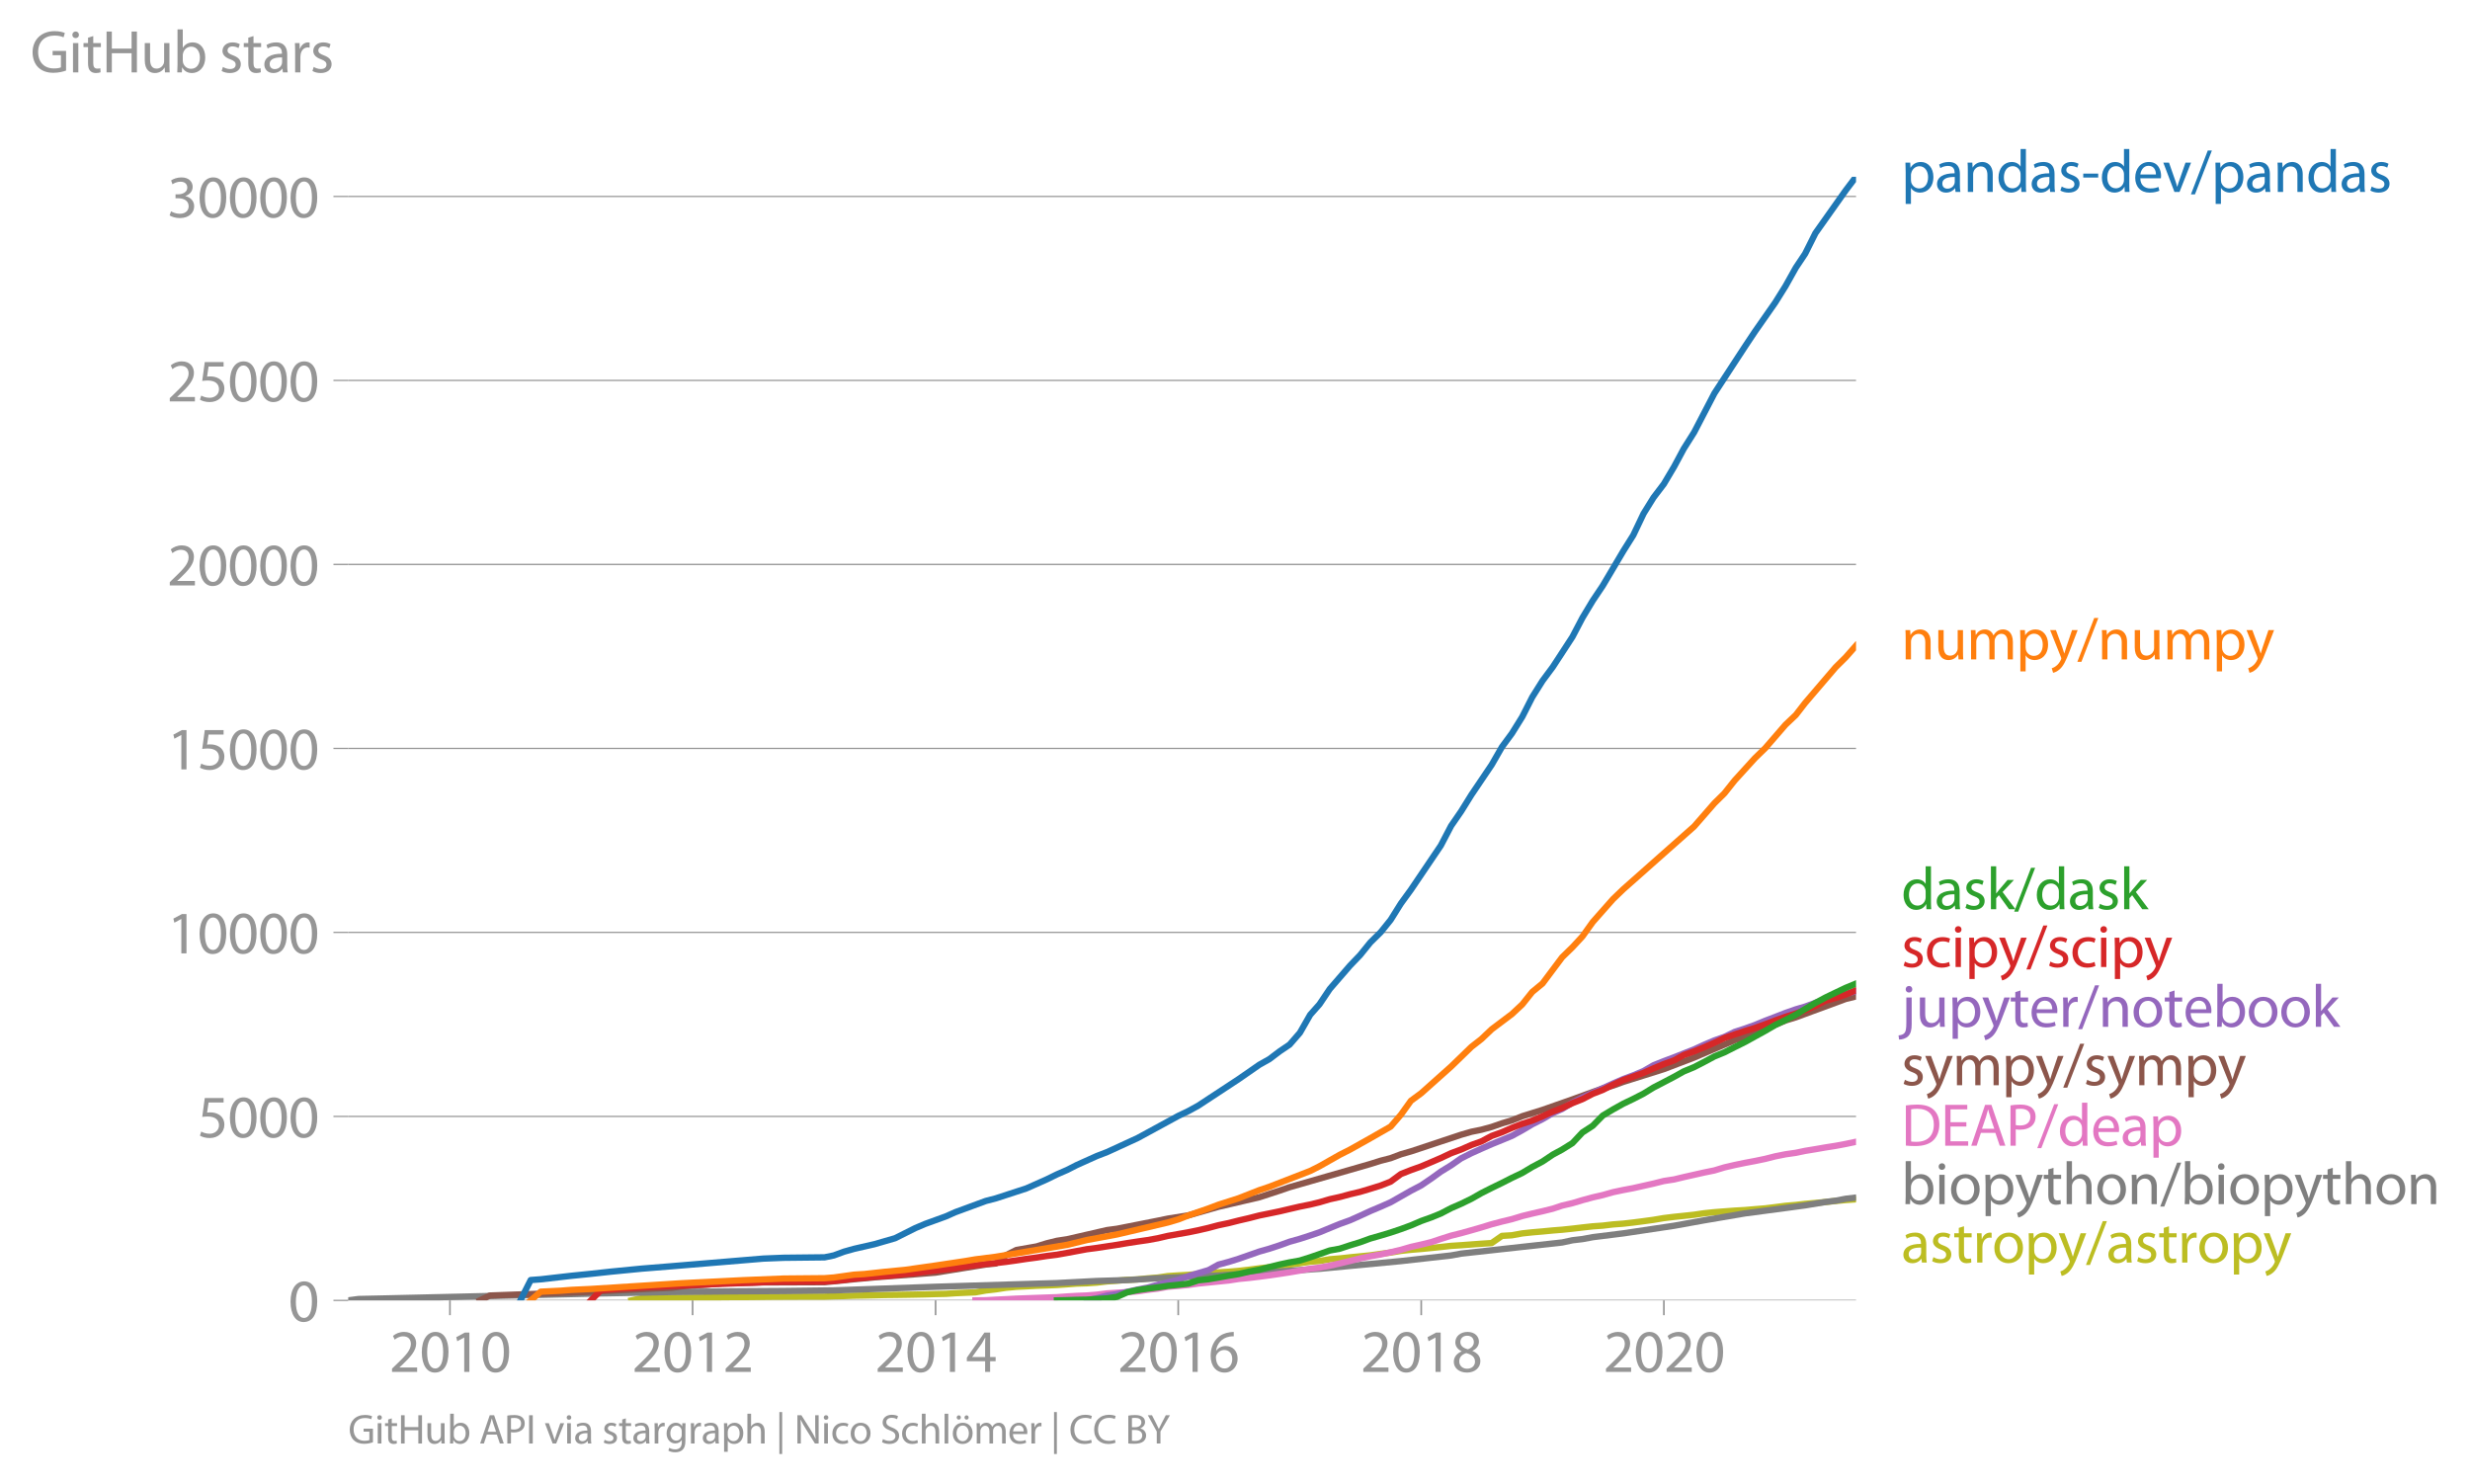 <svg xmlns:xlink="http://www.w3.org/1999/xlink" width="780.017" height="468.689" viewBox="0 0 585.013 351.517" xmlns="http://www.w3.org/2000/svg"><defs><style>*{stroke-linejoin:round;stroke-linecap:butt}</style></defs><g id="figure_1"><path d="M0 351.517h585.013V0H0v351.517z" style="fill:none" id="patch_1"/><g id="axes_1"><path d="M82.476 307.99h357.12V41.876H82.476V307.99z" style="fill:none" id="patch_2"/><g id="matplotlib.axis_1"><g id="xtick_1"><g id="line2d_1"><defs><path id="m8591896dfb" d="M0 0v3.5" style="stroke:#969696;stroke-width:.4"/></defs><use xlink:href="#m8591896dfb" x="106.568" y="307.989" style="fill:#969696;stroke:#969696;stroke-width:.4"/></g><g style="fill:#969696" transform="matrix(.14 0 0 -.14 92.205 324.93)" id="text_1"><defs><path id="MyriadPro-Regular-32" d="M2944 0v467H1075v13l333 307c877 845 1434 1466 1434 2234 0 595-378 1209-1274 1209-480 0-890-179-1178-422l180-397c192 160 505 352 883 352 621 0 825-390 825-813-6-627-486-1164-1548-2176L288 346V0h2656z" transform="scale(.016)"/><path id="MyriadPro-Regular-30" d="M1677 4230c-845 0-1447-768-1447-2163C243 691 794-70 1606-70c922 0 1447 780 1447 2195 0 1325-499 2105-1376 2105zm-32-435c582 0 845-672 845-1696 0-1062-276-1734-852-1734-512 0-844 614-844 1696 0 1133 358 1734 851 1734z" transform="scale(.016)"/><path id="MyriadPro-Regular-31" d="M1510 0h544v4160h-480l-908-486 108-429 724 390h12V0z" transform="scale(.016)"/></defs><use xlink:href="#MyriadPro-Regular-32"/><use xlink:href="#MyriadPro-Regular-30" x="51.3"/><use xlink:href="#MyriadPro-Regular-31" x="102.6"/><use xlink:href="#MyriadPro-Regular-30" x="153.9"/></g></g><g id="xtick_2"><use xlink:href="#m8591896dfb" x="164.041" y="307.989" style="fill:#969696;stroke:#969696;stroke-width:.4" id="line2d_2"/><g style="fill:#969696" transform="matrix(.14 0 0 -.14 149.678 324.93)" id="text_2"><use xlink:href="#MyriadPro-Regular-32"/><use xlink:href="#MyriadPro-Regular-30" x="51.3"/><use xlink:href="#MyriadPro-Regular-31" x="102.6"/><use xlink:href="#MyriadPro-Regular-32" x="153.9"/></g></g><g id="xtick_3"><use xlink:href="#m8591896dfb" x="221.592" y="307.989" style="fill:#969696;stroke:#969696;stroke-width:.4" id="line2d_3"/><g style="fill:#969696" transform="matrix(.14 0 0 -.14 207.23 324.93)" id="text_3"><defs><path id="MyriadPro-Regular-34" d="M2560 0v1133h582v441h-582v2586h-608L96 1504v-371h1933V0h531zM666 1574v13l1017 1415c115 192 218 371 346 614h19c-13-218-19-435-19-653V1574H666z" transform="scale(.016)"/></defs><use xlink:href="#MyriadPro-Regular-32"/><use xlink:href="#MyriadPro-Regular-30" x="51.3"/><use xlink:href="#MyriadPro-Regular-31" x="102.6"/><use xlink:href="#MyriadPro-Regular-34" x="153.9"/></g></g><g id="xtick_4"><use xlink:href="#m8591896dfb" x="279.065" y="307.989" style="fill:#969696;stroke:#969696;stroke-width:.4" id="line2d_4"/><g style="fill:#969696" transform="matrix(.14 0 0 -.14 264.702 324.93)" id="text_4"><defs><path id="MyriadPro-Regular-36" d="M2662 4224c-102 0-243-6-409-32-525-64-986-275-1331-614-410-410-704-1056-704-1876C218 621 800-70 1690-70c864 0 1382 704 1382 1465 0 813-518 1344-1254 1344-461 0-807-217-1005-480h-19c96 685 563 1331 1446 1479 160 25 307 32 422 25v461zM1690 365c-589 0-903 505-916 1190 0 103 26 186 64 250 154 301 468 512 807 512 518 0 857-359 857-954s-326-998-806-998h-6z" transform="scale(.016)"/></defs><use xlink:href="#MyriadPro-Regular-32"/><use xlink:href="#MyriadPro-Regular-30" x="51.3"/><use xlink:href="#MyriadPro-Regular-31" x="102.6"/><use xlink:href="#MyriadPro-Regular-36" x="153.9"/></g></g><g id="xtick_5"><use xlink:href="#m8591896dfb" x="336.617" y="307.989" style="fill:#969696;stroke:#969696;stroke-width:.4" id="line2d_5"/><g style="fill:#969696" transform="matrix(.14 0 0 -.14 322.254 324.93)" id="text_5"><defs><path id="MyriadPro-Regular-38" d="M1062 2170c-512-218-825-589-825-1114C237 448 762-70 1632-70c794 0 1414 486 1414 1209 0 506-320 871-838 1075v20c512 243 685 620 685 972 0 519-403 1024-1210 1024-729 0-1286-448-1286-1107 0-358 198-717 659-934l6-19zm583-1831c-531 0-851 371-832 794 0 397 262 717 749 857 563-160 915-403 915-908 0-423-327-743-832-743zm6 3488c506 0 704-345 704-678 0-378-275-634-633-755-480 128-794 352-794 768 0 358 256 665 723 665z" transform="scale(.016)"/></defs><use xlink:href="#MyriadPro-Regular-32"/><use xlink:href="#MyriadPro-Regular-30" x="51.3"/><use xlink:href="#MyriadPro-Regular-31" x="102.6"/><use xlink:href="#MyriadPro-Regular-38" x="153.9"/></g></g><g id="xtick_6"><use xlink:href="#m8591896dfb" x="394.09" y="307.989" style="fill:#969696;stroke:#969696;stroke-width:.4" id="line2d_6"/><g style="fill:#969696" transform="matrix(.14 0 0 -.14 379.727 324.93)" id="text_6"><use xlink:href="#MyriadPro-Regular-32"/><use xlink:href="#MyriadPro-Regular-30" x="51.3"/><use xlink:href="#MyriadPro-Regular-32" x="102.6"/><use xlink:href="#MyriadPro-Regular-30" x="153.9"/></g></g></g><g id="matplotlib.axis_2"><g id="ytick_1"><path d="M82.476 307.99h357.12" clip-path="url(#p8842afab61)" style="fill:none;stroke:#969696;stroke-width:.3;stroke-linecap:square" id="line2d_7"/><g id="line2d_8"><defs><path id="m6ac87a9e24" d="M0 0h-3.5" style="stroke:#969696;stroke-width:.3"/></defs><use xlink:href="#m6ac87a9e24" x="82.476" y="307.989" style="fill:#969696;stroke:#969696;stroke-width:.3"/></g><use xlink:href="#MyriadPro-Regular-30" style="fill:#969696" transform="matrix(.14 0 0 -.14 68.295 312.96)" id="text_7"/></g><g id="ytick_2"><path d="M82.476 264.412h357.12" clip-path="url(#p8842afab61)" style="fill:none;stroke:#969696;stroke-width:.3;stroke-linecap:square" id="line2d_9"/><use xlink:href="#m6ac87a9e24" x="82.476" y="264.412" style="fill:#969696;stroke:#969696;stroke-width:.3" id="line2d_10"/><g style="fill:#969696" transform="matrix(.14 0 0 -.14 46.75 269.382)" id="text_8"><defs><path id="MyriadPro-Regular-35" d="M2771 4160H781L512 2163c154 19 339 45 576 45 832 0 1190-384 1197-922 0-556-455-902-986-902-377 0-717 128-889 230L269 186C467 58 851-70 1306-70c902 0 1548 608 1548 1420 0 525-268 884-595 1069-256 154-576 224-896 224-153 0-243-13-339-25l160 1068h1587v474z" transform="scale(.016)"/></defs><use xlink:href="#MyriadPro-Regular-35"/><use xlink:href="#MyriadPro-Regular-30" x="51.3"/><use xlink:href="#MyriadPro-Regular-30" x="102.6"/><use xlink:href="#MyriadPro-Regular-30" x="153.9"/></g></g><g id="ytick_3"><path d="M82.476 220.834h357.12" clip-path="url(#p8842afab61)" style="fill:none;stroke:#969696;stroke-width:.3;stroke-linecap:square" id="line2d_11"/><use xlink:href="#m6ac87a9e24" x="82.476" y="220.834" style="fill:#969696;stroke:#969696;stroke-width:.3" id="line2d_12"/><g style="fill:#969696" transform="matrix(.14 0 0 -.14 39.568 225.804)" id="text_9"><use xlink:href="#MyriadPro-Regular-31"/><use xlink:href="#MyriadPro-Regular-30" x="51.3"/><use xlink:href="#MyriadPro-Regular-30" x="102.6"/><use xlink:href="#MyriadPro-Regular-30" x="153.9"/><use xlink:href="#MyriadPro-Regular-30" x="205.2"/></g></g><g id="ytick_4"><path d="M82.476 177.256h357.12" clip-path="url(#p8842afab61)" style="fill:none;stroke:#969696;stroke-width:.3;stroke-linecap:square" id="line2d_13"/><use xlink:href="#m6ac87a9e24" x="82.476" y="177.256" style="fill:#969696;stroke:#969696;stroke-width:.3" id="line2d_14"/><g style="fill:#969696" transform="matrix(.14 0 0 -.14 39.568 182.226)" id="text_10"><use xlink:href="#MyriadPro-Regular-31"/><use xlink:href="#MyriadPro-Regular-35" x="51.3"/><use xlink:href="#MyriadPro-Regular-30" x="102.6"/><use xlink:href="#MyriadPro-Regular-30" x="153.9"/><use xlink:href="#MyriadPro-Regular-30" x="205.2"/></g></g><g id="ytick_5"><path d="M82.476 133.678h357.12" clip-path="url(#p8842afab61)" style="fill:none;stroke:#969696;stroke-width:.3;stroke-linecap:square" id="line2d_15"/><use xlink:href="#m6ac87a9e24" x="82.476" y="133.678" style="fill:#969696;stroke:#969696;stroke-width:.3" id="line2d_16"/><g style="fill:#969696" transform="matrix(.14 0 0 -.14 39.568 138.648)" id="text_11"><use xlink:href="#MyriadPro-Regular-32"/><use xlink:href="#MyriadPro-Regular-30" x="51.3"/><use xlink:href="#MyriadPro-Regular-30" x="102.6"/><use xlink:href="#MyriadPro-Regular-30" x="153.9"/><use xlink:href="#MyriadPro-Regular-30" x="205.2"/></g></g><g id="ytick_6"><path d="M82.476 90.1h357.12" clip-path="url(#p8842afab61)" style="fill:none;stroke:#969696;stroke-width:.3;stroke-linecap:square" id="line2d_17"/><use xlink:href="#m6ac87a9e24" x="82.476" y="90.101" style="fill:#969696;stroke:#969696;stroke-width:.3" id="line2d_18"/><g style="fill:#969696" transform="matrix(.14 0 0 -.14 39.568 95.07)" id="text_12"><use xlink:href="#MyriadPro-Regular-32"/><use xlink:href="#MyriadPro-Regular-35" x="51.3"/><use xlink:href="#MyriadPro-Regular-30" x="102.6"/><use xlink:href="#MyriadPro-Regular-30" x="153.9"/><use xlink:href="#MyriadPro-Regular-30" x="205.2"/></g></g><g id="ytick_7"><path d="M82.476 46.523h357.12" clip-path="url(#p8842afab61)" style="fill:none;stroke:#969696;stroke-width:.3;stroke-linecap:square" id="line2d_19"/><use xlink:href="#m6ac87a9e24" x="82.476" y="46.523" style="fill:#969696;stroke:#969696;stroke-width:.3" id="line2d_20"/><g style="fill:#969696" transform="matrix(.14 0 0 -.14 39.568 51.493)" id="text_13"><defs><path id="MyriadPro-Regular-33" d="M269 211C474 77 883-70 1350-70c999 0 1517 582 1517 1248 0 582-416 966-928 1068v13c512 186 768 551 768 979 0 506-371 992-1190 992-448 0-871-160-1088-320l147-409c179 128 499 275 832 275 518 0 730-294 730-627 0-493-519-704-928-704H896v-423h314c544 0 1068-249 1075-832 6-345-218-806-941-806-390 0-762 160-922 262L269 211z" transform="scale(.016)"/></defs><use xlink:href="#MyriadPro-Regular-33"/><use xlink:href="#MyriadPro-Regular-30" x="51.3"/><use xlink:href="#MyriadPro-Regular-30" x="102.6"/><use xlink:href="#MyriadPro-Regular-30" x="153.9"/><use xlink:href="#MyriadPro-Regular-30" x="205.2"/></g></g><g style="fill:#969696" transform="matrix(.14 0 0 -.14 7.2 17.14)" id="text_14"><defs><path id="MyriadPro-Regular-47" d="M3770 2266H2349v-448h877V531c-128-64-378-115-743-115-1005 0-1664 646-1664 1741 0 1081 685 1734 1735 1734 435 0 723-83 953-185l135 454c-186 90-576 198-1076 198-1446 0-2329-940-2336-2227 0-672 231-1248 602-1606 422-403 960-570 1613-570 582 0 1075 147 1325 237v2074z" transform="scale(.016)"/><path id="MyriadPro-Regular-69" d="M1030 0v3098H467V0h563zM749 4320c-205 0-352-154-352-352 0-192 141-346 339-346 224 0 365 154 358 346 0 198-134 352-345 352z" transform="scale(.016)"/><path id="MyriadPro-Regular-74" d="M595 3667v-569H115v-429h480V979c0-365 58-640 218-806C947 19 1158-70 1421-70c217 0 390 38 499 83l-26 422c-83-25-172-38-326-38-314 0-422 217-422 601v1671h806v429h-806v742l-551-173z" transform="scale(.016)"/><path id="MyriadPro-Regular-48" d="M486 4314V0h557v2022h2087V0h563v4314h-563V2509H1043v1805H486z" transform="scale(.016)"/><path id="MyriadPro-Regular-75" d="M3059 3098h-563V1197c0-103-19-205-51-288-103-250-365-512-743-512-512 0-691 397-691 985v1716H448V1286C448 198 1030-70 1517-70c550 0 877 326 1024 576h13l32-506h499c-19 243-26 525-26 845v2253z" transform="scale(.016)"/><path id="MyriadPro-Regular-62" d="M467 800c0-275-13-589-25-800h486l26 512h19c230-410 589-582 1037-582 691 0 1388 550 1388 1657 7 941-537 1581-1305 1581-499 0-858-224-1056-570h-13v1946H467V800zm557 998c0 90 19 167 32 231 115 429 474 691 858 691 601 0 921-531 921-1152 0-710-352-1190-941-1190-409 0-736 268-844 659-13 64-26 134-26 205v556z" transform="scale(.016)"/><path id="MyriadPro-Regular-73" d="M250 147C467 19 781-70 1120-70c736 0 1158 390 1158 934 0 461-275 730-812 934-404 154-589 269-589 525 0 231 185 423 518 423 288 0 512-103 634-180l141 410c-173 102-448 192-762 192-666 0-1069-410-1069-909 0-371 263-678 819-877 416-153 576-300 576-569 0-256-192-461-601-461-282 0-576 115-743 224L250 147z" transform="scale(.016)"/><path id="MyriadPro-Regular-61" d="M2643 1901c0 621-230 1267-1177 1267-391 0-762-109-1018-275l128-371c218 140 518 230 806 230 634 0 704-461 704-717v-64C890 1978 224 1568 224 819c0-448 320-889 947-889 442 0 775 217 947 460h20l44-390h512c-38 211-51 474-51 742v1159zm-544-858c0-57-13-121-32-179-89-262-345-518-749-518-288 0-531 172-531 537 0 602 698 711 1312 698v-538z" transform="scale(.016)"/><path id="MyriadPro-Regular-72" d="M467 0h557v1651c0 96 13 186 26 263 76 422 358 723 755 723 77 0 134-7 192-19v531c-51 13-96 19-160 19-378 0-717-262-858-678h-25l-20 608H442c19-288 25-602 25-967V0z" transform="scale(.016)"/></defs><use xlink:href="#MyriadPro-Regular-47"/><use xlink:href="#MyriadPro-Regular-69" x="64.6"/><use xlink:href="#MyriadPro-Regular-74" x="88"/><use xlink:href="#MyriadPro-Regular-48" x="121.1"/><use xlink:href="#MyriadPro-Regular-75" x="186.3"/><use xlink:href="#MyriadPro-Regular-62" x="241.4"/><use xlink:href="#MyriadPro-Regular-20" x="298.3"/><use xlink:href="#MyriadPro-Regular-73" x="319.5"/><use xlink:href="#MyriadPro-Regular-74" x="359.1"/><use xlink:href="#MyriadPro-Regular-61" x="392.2"/><use xlink:href="#MyriadPro-Regular-72" x="440.4"/><use xlink:href="#MyriadPro-Regular-73" x="473.1"/></g></g><path d="m149.554 307.99 2.441-.506 2.44-.035 2.363-.017 2.44-.061 2.362-.018 2.44-.009 2.441-.034 2.284-.061 2.44-.027 2.362-.017h2.44l2.363-.017 2.44-.035 2.44-.026 2.363-.01 2.44-.008 2.362-.017h4.882l2.204-.079 2.44-.052 2.363-.087 2.44-.044 2.362-.052 2.44-.061 2.441-.026 2.362-.035 2.44-.044 2.363-.052 2.44-.07 2.441-.052 2.205-.148 2.44-.113 2.362-.096 2.44-.436 2.363-.27 2.44-.375 2.44-.227 2.363-.113 2.44-.13 2.362-.08 2.44-.104 2.442-.165 2.204-.166 2.44-.078 2.363-.157 2.44-.288 2.362-.157 2.44-.209 2.441-.104 2.362-.245 2.44-.191 2.363-.349 2.44-.157 2.441-.14 2.283-.208 2.44-.166 2.363-.21 2.44-.147 2.362-.2 2.441-.28 2.44-.322 2.363-.27 2.44-.297 2.362-.313 2.44-.34 2.441-.358 2.205-.165 2.44-.41 2.362-.192 2.44-.27 2.363-.226 2.44-.244 2.441-.35 2.362-.304 2.44-.401 2.363-.253 2.44-.2 2.44-.236 2.205-.226 2.44-.27 2.363-.149 2.44-.183 2.362-.174 2.441-.157 2.44-1.7 2.363-.147 2.44-.445 2.362-.253 2.44-.209 2.441-.235 2.205-.174 2.44-.253 2.362-.28 2.441-.27 2.362-.165 2.44-.288 2.441-.183 2.362-.27 2.44-.313 2.363-.323 2.44-.41 2.44-.296 2.284-.235 2.44-.262 2.363-.348 2.44-.253 2.362-.183 2.44-.183 2.441-.14 2.362-.2 2.44-.2 2.363-.288 2.44-.314 2.441-.21 2.205-.252 2.44-.218 2.362-.218 2.44-.252 2.363-.218 2.44-.175" clip-path="url(#p8842afab61)" style="fill:none;stroke:#bcbd22;stroke-width:1.5;stroke-linecap:square" id="line2d_21"/><path d="m82.476 307.99 2.44-.323 7.165-.157 50.309-1.177 4.802-.087 12.046-.244 14.329-.157 12.046-.078 11.888-.148 24.091-.854 28.737-.872 9.448-.497 7.243-.218 7.243-.444 14.329-.636 16.848-1.125 7.086-.47 19.289-1.822 11.888-1.333 2.362-.436 23.934-2.64 2.44-.524 2.362-.279 2.441-.453 7.243-.906 12.046-1.804 7.086-1.282 9.683-1.647 9.605-1.272 4.646-.628 4.802-.793 2.44-.305 2.363-.453 2.44-.288h0" clip-path="url(#p8842afab61)" style="fill:none;stroke:#7f7f7f;stroke-width:1.5;stroke-linecap:square" id="line2d_22"/><path d="m231.04 307.99 2.44-.035 2.363-.131 2.44-.114 2.44-.13 2.363-.087 2.44-.088 2.362-.087 2.44-.087 2.442-.174 2.204-.13 2.44-.097 2.363-.192 2.44-.305 2.362-.156 2.44-.149 2.441-.2 2.362-.349 2.44-.296 2.363-.436 2.44-.192 2.441-.235 2.283-.331 2.44-.244 2.363-.235 2.44-.244 2.362-.367 2.441-.235 2.44-.296 2.363-.305 2.44-.358 2.362-.366 2.44-.41 2.441-.435 2.205-.261 2.44-.462 2.362-.54 2.44-.585 2.363-.592 2.44-.506 2.441-.444 2.362-.515 2.44-.575 2.363-.688 2.44-.55 2.44-.6 2.205-.742 2.44-.775 2.363-.593 2.44-.68 2.362-.68 2.441-.75 2.44-.644 2.363-.567 2.44-.74 2.362-.576 2.44-.557 2.441-.602 2.205-.732 2.44-.575 2.362-.706 2.441-.662 2.362-.54 2.44-.69 2.441-.514 2.362-.444 2.44-.55 2.363-.53 2.44-.61 2.44-.376 2.284-.549 2.44-.549 2.363-.531 2.44-.497 2.362-.715 2.44-.566 2.441-.506 2.362-.444 2.44-.506 2.363-.601 2.44-.488 2.441-.349 2.205-.462 2.44-.4 2.362-.41 2.44-.384 2.363-.444 2.44-.515" clip-path="url(#p8842afab61)" style="fill:none;stroke:#e377c2;stroke-width:1.5;stroke-linecap:square" id="line2d_23"/><g style="fill:#1f77b4" transform="matrix(.14 0 0 -.14 450.31 45.462)" id="text_15"><defs><path id="MyriadPro-Regular-70" d="M467-1267h557V416h13c185-307 544-486 953-486 730 0 1408 550 1408 1664 0 940-563 1574-1312 1574-505 0-870-224-1100-602h-13l-26 532H442c12-295 25-615 25-1012v-3353zm557 3059c0 77 19 160 38 230 109 423 468 698 852 698 595 0 921-531 921-1152 0-710-345-1197-941-1197-403 0-742 269-844 659-13 71-26 148-26 231v531z" transform="scale(.016)"/><path id="MyriadPro-Regular-6e" d="M467 0h563v1862c0 96 13 192 39 263 96 313 384 576 755 576 531 0 717-416 717-915V0h563v1850c0 1062-666 1318-1094 1318-512 0-871-288-1024-582h-13l-32 512H442c19-256 25-519 25-839V0z" transform="scale(.016)"/><path id="MyriadPro-Regular-64" d="M2579 4544V2694h-13c-140 250-460 474-934 474-755 0-1395-634-1389-1664C243 563 819-70 1568-70c506 0 883 262 1056 608h13l25-538h506c-19 211-26 525-26 800v3744h-563zm0-3245c0-89-6-166-25-243-103-422-448-672-826-672-608 0-915 518-915 1146 0 684 345 1196 928 1196 422 0 729-294 813-652 19-71 25-167 25-237v-538z" transform="scale(.016)"/><path id="MyriadPro-Regular-2d" d="M192 1939v-416h1581v416H192z" transform="scale(.016)"/><path id="MyriadPro-Regular-65" d="M2957 1446c6 58 19 148 19 263 0 569-269 1459-1280 1459-902 0-1453-736-1453-1670C243 563 813-70 1766-70c493 0 832 108 1031 198l-96 403c-211-89-455-160-858-160-563 0-1049 314-1062 1075h2176zM787 1850c45 390 295 915 864 915 634 0 787-557 781-915H787z" transform="scale(.016)"/><path id="MyriadPro-Regular-76" d="M83 3098 1261 0h537l1216 3098h-588l-602-1741c-102-282-192-538-262-794h-20c-64 256-147 512-249 794L685 3098H83z" transform="scale(.016)"/><path id="MyriadPro-Regular-2f" d="m422-256 1792 4640h-435L-6-256h428z" transform="scale(.016)"/></defs><use xlink:href="#MyriadPro-Regular-70"/><use xlink:href="#MyriadPro-Regular-61" x="56.9"/><use xlink:href="#MyriadPro-Regular-6e" x="105.1"/><use xlink:href="#MyriadPro-Regular-64" x="160.6"/><use xlink:href="#MyriadPro-Regular-61" x="217"/><use xlink:href="#MyriadPro-Regular-73" x="265.2"/><use xlink:href="#MyriadPro-Regular-2d" x="304.8"/><use xlink:href="#MyriadPro-Regular-64" x="335.5"/><use xlink:href="#MyriadPro-Regular-65" x="391.9"/><use xlink:href="#MyriadPro-Regular-76" x="442"/><use xlink:href="#MyriadPro-Regular-2f" x="490.1"/><use xlink:href="#MyriadPro-Regular-70" x="524.4"/><use xlink:href="#MyriadPro-Regular-61" x="581.3"/><use xlink:href="#MyriadPro-Regular-6e" x="629.5"/><use xlink:href="#MyriadPro-Regular-64" x="685"/><use xlink:href="#MyriadPro-Regular-61" x="741.4"/><use xlink:href="#MyriadPro-Regular-73" x="789.6"/></g><g style="fill:#ff7f0e" transform="matrix(.14 0 0 -.14 450.31 156.176)" id="text_16"><defs><path id="MyriadPro-Regular-6d" d="M467 0h551v1869c0 96 12 192 44 275 90 282 346 563 698 563 429 0 646-358 646-851V0h551v1914c0 102 19 204 45 281 96 275 345 512 665 512 455 0 672-358 672-953V0h551v1824c0 1075-608 1344-1018 1344-294 0-499-77-685-218-128-96-249-230-345-403h-13c-135 365-455 621-877 621-512 0-800-275-973-570h-19l-26 500H442c19-256 25-519 25-839V0z" transform="scale(.016)"/><path id="MyriadPro-Regular-79" d="M58 3098 1203 243c26-70 39-115 39-147s-20-77-45-134c-128-288-320-506-474-628-166-140-352-230-493-275l141-473c141 25 416 121 691 364 384 333 660 877 1063 1940l845 2208h-596l-614-1818c-77-224-141-461-198-646h-13c-51 185-128 428-199 633L672 3098H58z" transform="scale(.016)"/></defs><use xlink:href="#MyriadPro-Regular-6e"/><use xlink:href="#MyriadPro-Regular-75" x="55.5"/><use xlink:href="#MyriadPro-Regular-6d" x="110.6"/><use xlink:href="#MyriadPro-Regular-70" x="194"/><use xlink:href="#MyriadPro-Regular-79" x="250.9"/><use xlink:href="#MyriadPro-Regular-2f" x="298"/><use xlink:href="#MyriadPro-Regular-6e" x="332.3"/><use xlink:href="#MyriadPro-Regular-75" x="387.8"/><use xlink:href="#MyriadPro-Regular-6d" x="442.9"/><use xlink:href="#MyriadPro-Regular-70" x="526.3"/><use xlink:href="#MyriadPro-Regular-79" x="583.2"/></g><g style="fill:#2ca02c" transform="matrix(.14 0 0 -.14 450.31 215.35)" id="text_17"><defs><path id="MyriadPro-Regular-6b" d="M1024 4544H467V0h557v1165l288 320L2381 0h685L1702 1824l1197 1274h-678l-909-1069c-90-109-198-243-275-352h-13v2867z" transform="scale(.016)"/></defs><use xlink:href="#MyriadPro-Regular-64"/><use xlink:href="#MyriadPro-Regular-61" x="56.4"/><use xlink:href="#MyriadPro-Regular-73" x="104.6"/><use xlink:href="#MyriadPro-Regular-6b" x="144.2"/><use xlink:href="#MyriadPro-Regular-2f" x="191.1"/><use xlink:href="#MyriadPro-Regular-64" x="225.4"/><use xlink:href="#MyriadPro-Regular-61" x="281.8"/><use xlink:href="#MyriadPro-Regular-73" x="330"/><use xlink:href="#MyriadPro-Regular-6b" x="369.6"/></g><g style="fill:#d62728" transform="matrix(.14 0 0 -.14 450.31 229.029)" id="text_18"><defs><path id="MyriadPro-Regular-63" d="M2579 538c-160-71-371-154-691-154-614 0-1075 442-1075 1158 0 647 384 1172 1094 1172 307 0 519-71 653-148l128 436c-154 76-448 160-781 160-1011 0-1664-692-1664-1645C243 570 851-70 1786-70c416 0 742 108 889 185l-96 423z" transform="scale(.016)"/></defs><use xlink:href="#MyriadPro-Regular-73"/><use xlink:href="#MyriadPro-Regular-63" x="39.6"/><use xlink:href="#MyriadPro-Regular-69" x="84.4"/><use xlink:href="#MyriadPro-Regular-70" x="107.8"/><use xlink:href="#MyriadPro-Regular-79" x="164.7"/><use xlink:href="#MyriadPro-Regular-2f" x="211.8"/><use xlink:href="#MyriadPro-Regular-73" x="246.1"/><use xlink:href="#MyriadPro-Regular-63" x="285.7"/><use xlink:href="#MyriadPro-Regular-69" x="330.5"/><use xlink:href="#MyriadPro-Regular-70" x="353.9"/><use xlink:href="#MyriadPro-Regular-79" x="410.8"/></g><g style="fill:#9467bd" transform="matrix(.14 0 0 -.14 450.31 243.19)" id="text_19"><defs><path id="MyriadPro-Regular-6a" d="M-230-1350c300 0 710 102 960 352 275 281 371 672 371 1273v2823H538V493c0-743-58-992-212-1165C192-819-32-890-288-909l58-441zM826 4320c-212 0-359-154-359-352 0-186 135-346 346-346 224 0 358 160 352 346 0 198-135 352-339 352z" transform="scale(.016)"/><path id="MyriadPro-Regular-6f" d="M1779 3168c-857 0-1536-608-1536-1645C243 544 890-70 1728-70c749 0 1542 499 1542 1644 0 948-601 1594-1491 1594zm-13-422c666 0 928-666 928-1191 0-697-403-1203-940-1203-551 0-941 512-941 1190 0 589 288 1204 953 1204z" transform="scale(.016)"/></defs><use xlink:href="#MyriadPro-Regular-6a"/><use xlink:href="#MyriadPro-Regular-75" x="24.3"/><use xlink:href="#MyriadPro-Regular-70" x="79.4"/><use xlink:href="#MyriadPro-Regular-79" x="136.3"/><use xlink:href="#MyriadPro-Regular-74" x="183.4"/><use xlink:href="#MyriadPro-Regular-65" x="216.5"/><use xlink:href="#MyriadPro-Regular-72" x="266.6"/><use xlink:href="#MyriadPro-Regular-2f" x="299.3"/><use xlink:href="#MyriadPro-Regular-6e" x="333.6"/><use xlink:href="#MyriadPro-Regular-6f" x="389.1"/><use xlink:href="#MyriadPro-Regular-74" x="444"/><use xlink:href="#MyriadPro-Regular-65" x="477.1"/><use xlink:href="#MyriadPro-Regular-62" x="527.2"/><use xlink:href="#MyriadPro-Regular-6f" x="584.1"/><use xlink:href="#MyriadPro-Regular-6f" x="639"/><use xlink:href="#MyriadPro-Regular-6b" x="693.9"/></g><g style="fill:#8c564b" transform="matrix(.14 0 0 -.14 450.31 257.029)" id="text_20"><use xlink:href="#MyriadPro-Regular-73"/><use xlink:href="#MyriadPro-Regular-79" x="39.6"/><use xlink:href="#MyriadPro-Regular-6d" x="86.7"/><use xlink:href="#MyriadPro-Regular-70" x="170.1"/><use xlink:href="#MyriadPro-Regular-79" x="227"/><use xlink:href="#MyriadPro-Regular-2f" x="274.1"/><use xlink:href="#MyriadPro-Regular-73" x="308.4"/><use xlink:href="#MyriadPro-Regular-79" x="348"/><use xlink:href="#MyriadPro-Regular-6d" x="395.1"/><use xlink:href="#MyriadPro-Regular-70" x="478.5"/><use xlink:href="#MyriadPro-Regular-79" x="535.4"/></g><g style="fill:#e377c2" transform="matrix(.14 0 0 -.14 450.31 271.35)" id="text_21"><defs><path id="MyriadPro-Regular-44" d="M486 13c282-32 615-51 1012-51 838 0 1504 217 1907 620 403 397 621 973 621 1677 0 698-224 1197-608 1549-378 352-948 538-1748 538-441 0-844-39-1184-90V13zm557 3833c147 32 365 58 653 58 1178 0 1754-646 1747-1664 0-1165-646-1830-1837-1830-217 0-422 6-563 32v3404z" transform="scale(.016)"/><path id="MyriadPro-Regular-45" d="M2720 2483H1043v1363h1773v468H486V0h2426v467H1043v1555h1677v461z" transform="scale(.016)"/><path id="MyriadPro-Regular-41" d="M2714 1357 3174 0h596L2298 4314h-672L160 0h576l448 1357h1530zm-1415 435 423 1248c83 262 153 525 217 781h13c64-250 128-506 224-787l422-1242H1299z" transform="scale(.016)"/><path id="MyriadPro-Regular-50" d="M486 0h557v1728c128-32 282-38 448-38 544 0 1024 160 1319 473 217 224 332 531 332 922 0 384-140 697-377 902-256 231-659 359-1210 359-448 0-800-39-1069-84V0zm557 3859c96 26 282 45 525 45 614 0 1018-275 1018-845 0-595-410-921-1082-921-186 0-339 12-461 44v1677z" transform="scale(.016)"/></defs><use xlink:href="#MyriadPro-Regular-44"/><use xlink:href="#MyriadPro-Regular-45" x="66.6"/><use xlink:href="#MyriadPro-Regular-41" x="115.8"/><use xlink:href="#MyriadPro-Regular-50" x="177"/><use xlink:href="#MyriadPro-Regular-2f" x="230.2"/><use xlink:href="#MyriadPro-Regular-64" x="264.5"/><use xlink:href="#MyriadPro-Regular-65" x="320.9"/><use xlink:href="#MyriadPro-Regular-61" x="371"/><use xlink:href="#MyriadPro-Regular-70" x="419.2"/></g><g style="fill:#7f7f7f" transform="matrix(.14 0 0 -.14 450.31 285.19)" id="text_22"><defs><path id="MyriadPro-Regular-68" d="M467 0h563v1869c0 109 7 192 39 269 102 307 390 563 755 563 531 0 717-423 717-922V0h563v1843c0 1069-666 1325-1082 1325-211 0-409-64-576-160-172-96-313-237-403-397h-13v1933H467V0z" transform="scale(.016)"/></defs><use xlink:href="#MyriadPro-Regular-62"/><use xlink:href="#MyriadPro-Regular-69" x="56.9"/><use xlink:href="#MyriadPro-Regular-6f" x="80.3"/><use xlink:href="#MyriadPro-Regular-70" x="135.2"/><use xlink:href="#MyriadPro-Regular-79" x="192.1"/><use xlink:href="#MyriadPro-Regular-74" x="239.2"/><use xlink:href="#MyriadPro-Regular-68" x="272.3"/><use xlink:href="#MyriadPro-Regular-6f" x="327.8"/><use xlink:href="#MyriadPro-Regular-6e" x="382.7"/><use xlink:href="#MyriadPro-Regular-2f" x="438.2"/><use xlink:href="#MyriadPro-Regular-62" x="472.5"/><use xlink:href="#MyriadPro-Regular-69" x="529.4"/><use xlink:href="#MyriadPro-Regular-6f" x="552.8"/><use xlink:href="#MyriadPro-Regular-70" x="607.7"/><use xlink:href="#MyriadPro-Regular-79" x="664.6"/><use xlink:href="#MyriadPro-Regular-74" x="711.7"/><use xlink:href="#MyriadPro-Regular-68" x="744.8"/><use xlink:href="#MyriadPro-Regular-6f" x="800.3"/><use xlink:href="#MyriadPro-Regular-6e" x="855.2"/></g><g style="fill:#bcbd22" transform="matrix(.14 0 0 -.14 450.31 299.029)" id="text_23"><use xlink:href="#MyriadPro-Regular-61"/><use xlink:href="#MyriadPro-Regular-73" x="48.2"/><use xlink:href="#MyriadPro-Regular-74" x="87.8"/><use xlink:href="#MyriadPro-Regular-72" x="120.9"/><use xlink:href="#MyriadPro-Regular-6f" x="153.6"/><use xlink:href="#MyriadPro-Regular-70" x="208.5"/><use xlink:href="#MyriadPro-Regular-79" x="265.4"/><use xlink:href="#MyriadPro-Regular-2f" x="312.5"/><use xlink:href="#MyriadPro-Regular-61" x="346.8"/><use xlink:href="#MyriadPro-Regular-73" x="395"/><use xlink:href="#MyriadPro-Regular-74" x="434.6"/><use xlink:href="#MyriadPro-Regular-72" x="467.7"/><use xlink:href="#MyriadPro-Regular-6f" x="500.4"/><use xlink:href="#MyriadPro-Regular-70" x="555.3"/><use xlink:href="#MyriadPro-Regular-79" x="612.2"/></g><g style="fill:#969696" transform="matrix(.097 0 0 -.097 82.476 341.888)" id="text_24"><defs><path id="MyriadPro-Regular-49" d="M486 4314V0h557v4314H486z" transform="scale(.016)"/><path id="MyriadPro-Regular-67" d="M3110 2246c0 378 13 628 26 852h-493l-25-468h-13c-135 256-429 538-967 538-710 0-1395-595-1395-1645C243 666 794 13 1562 13c480 0 812 230 985 518h13V186c0-781-422-1082-998-1082-384 0-704 115-909 243l-141-429c250-166 659-256 1030-256 391 0 826 90 1127 372 301 268 441 704 441 1414v1798zm-556-928c0-96-13-204-45-300-122-359-435-576-781-576-608 0-915 505-915 1113 0 717 384 1171 921 1171 410 0 685-268 788-595 25-77 32-160 32-256v-557z" transform="scale(.016)"/><path id="MyriadPro-Regular-7c" d="M550 4800v-6400h429v6400H550z" transform="scale(.016)"/><path id="MyriadPro-Regular-4e" d="M1011 0v1843c0 717-13 1235-45 1779l20 7c217-467 505-960 806-1440L3162 0h563v4314h-525V2509c0-672 13-1197 64-1773l-13-6c-205 441-454 896-774 1401L1094 4314H486V0h525z" transform="scale(.016)"/><path id="MyriadPro-Regular-53" d="M269 211C499 58 954-70 1370-70c1017 0 1510 582 1510 1248 0 633-371 985-1101 1267-595 230-857 429-857 832 0 294 224 646 812 646 391 0 679-128 820-205l153 455c-192 109-512 211-953 211-839 0-1396-499-1396-1171 0-608 436-973 1140-1223 582-224 812-454 812-857 0-435-332-736-902-736-384 0-749 128-998 281L269 211z" transform="scale(.016)"/><path id="MyriadPro-Regular-6c" d="M467 0h563v4544H467V0z" transform="scale(.016)"/><path id="MyriadPro-Regular-f6" d="M1165 3648c185 0 313 154 313 326 0 186-134 327-313 327s-327-147-327-327c0-172 135-326 320-326h7zm1184 0c185 0 313 154 313 326 0 186-134 327-313 327s-320-147-320-327c0-172 128-326 313-326h7zm-570-480c-857 0-1536-608-1536-1645C243 544 890-70 1728-70c749 0 1542 499 1542 1644 0 948-601 1594-1491 1594zm-13-422c666 0 928-666 928-1191 0-697-403-1203-940-1203-551 0-941 512-941 1190 0 589 288 1204 953 1204z" transform="scale(.016)"/><path id="MyriadPro-Regular-43" d="M3386 582c-224-108-570-179-909-179-1050 0-1658 679-1658 1735 0 1132 672 1779 1683 1779 359 0 660-77 871-179l134 454c-147 77-486 192-1024 192-1337 0-2253-915-2253-2266C230 704 1146-70 2362-70c524 0 934 108 1139 211l-115 441z" transform="scale(.016)"/><path id="MyriadPro-Regular-42" d="M486 13c186-26 480-51 864-51 704 0 1191 128 1492 403 217 211 364 493 364 864 0 640-480 979-889 1081v13c454 167 729 531 729 947 0 340-134 596-358 762-269 218-627 314-1184 314-390 0-774-39-1018-90V13zm557 3865c90 20 237 39 493 39 563 0 947-199 947-704 0-416-345-723-934-723h-506v1388zm0-1811h461c608 0 1114-243 1114-832 0-627-532-838-1108-838-198 0-358 6-467 25v1645z" transform="scale(.016)"/><path id="MyriadPro-Regular-59" d="M2010 0v1837l1446 2477h-634l-620-1191c-167-326-314-608-436-889h-12c-135 300-263 563-429 889L717 4314H83l1363-2484V0h564z" transform="scale(.016)"/></defs><use xlink:href="#MyriadPro-Regular-47"/><use xlink:href="#MyriadPro-Regular-69" x="64.6"/><use xlink:href="#MyriadPro-Regular-74" x="88"/><use xlink:href="#MyriadPro-Regular-48" x="121.1"/><use xlink:href="#MyriadPro-Regular-75" x="186.3"/><use xlink:href="#MyriadPro-Regular-62" x="241.4"/><use xlink:href="#MyriadPro-Regular-20" x="298.3"/><use xlink:href="#MyriadPro-Regular-41" x="319.5"/><use xlink:href="#MyriadPro-Regular-50" x="380.7"/><use xlink:href="#MyriadPro-Regular-49" x="433.9"/><use xlink:href="#MyriadPro-Regular-20" x="457.8"/><use xlink:href="#MyriadPro-Regular-76" x="479"/><use xlink:href="#MyriadPro-Regular-69" x="527.1"/><use xlink:href="#MyriadPro-Regular-61" x="550.5"/><use xlink:href="#MyriadPro-Regular-20" x="598.7"/><use xlink:href="#MyriadPro-Regular-73" x="619.9"/><use xlink:href="#MyriadPro-Regular-74" x="659.5"/><use xlink:href="#MyriadPro-Regular-61" x="692.6"/><use xlink:href="#MyriadPro-Regular-72" x="740.8"/><use xlink:href="#MyriadPro-Regular-67" x="773.5"/><use xlink:href="#MyriadPro-Regular-72" x="829.4"/><use xlink:href="#MyriadPro-Regular-61" x="862.1"/><use xlink:href="#MyriadPro-Regular-70" x="910.3"/><use xlink:href="#MyriadPro-Regular-68" x="967.2"/><use xlink:href="#MyriadPro-Regular-20" x="1022.7"/><use xlink:href="#MyriadPro-Regular-7c" x="1043.9"/><use xlink:href="#MyriadPro-Regular-20" x="1067.8"/><use xlink:href="#MyriadPro-Regular-4e" x="1089"/><use xlink:href="#MyriadPro-Regular-69" x="1154.8"/><use xlink:href="#MyriadPro-Regular-63" x="1178.2"/><use xlink:href="#MyriadPro-Regular-6f" x="1223"/><use xlink:href="#MyriadPro-Regular-20" x="1277.9"/><use xlink:href="#MyriadPro-Regular-53" x="1299.1"/><use xlink:href="#MyriadPro-Regular-63" x="1348.4"/><use xlink:href="#MyriadPro-Regular-68" x="1393.2"/><use xlink:href="#MyriadPro-Regular-6c" x="1448.7"/><use xlink:href="#MyriadPro-Regular-f6" x="1472.3"/><use xlink:href="#MyriadPro-Regular-6d" x="1527.2"/><use xlink:href="#MyriadPro-Regular-65" x="1610.6"/><use xlink:href="#MyriadPro-Regular-72" x="1660.7"/><use xlink:href="#MyriadPro-Regular-20" x="1693.4"/><use xlink:href="#MyriadPro-Regular-7c" x="1714.6"/><use xlink:href="#MyriadPro-Regular-20" x="1738.5"/><use xlink:href="#MyriadPro-Regular-43" x="1759.7"/><use xlink:href="#MyriadPro-Regular-43" x="1817.7"/><use xlink:href="#MyriadPro-Regular-20" x="1875.7"/><use xlink:href="#MyriadPro-Regular-42" x="1896.9"/><use xlink:href="#MyriadPro-Regular-59" x="1951.1"/></g><path d="m113.653 307.99 2.362-1.151 14.487-.523 7.243-.279 16.69-.828 4.803-.226 2.362-.332 9.605-.68 9.605-.244 14.487-.052 7.007-.697 4.802-.453 9.684-.732 4.802-.384 11.889-1.917 2.362-.244 2.44-1.961 2.44-1.23 4.803-.845 2.362-.732 2.44-.601 2.442-.375 9.447-2.17 2.362-.314 9.684-1.909 2.362-.488 4.881-.784 7.086-2.022 9.684-2.257 4.802-1.57 2.362-.81 14.329-4.113 4.802-1.386 2.441-.767 2.362-.61 2.44-.924 2.363-.68 11.888-3.948 2.44-.706 2.362-.48 2.441-.662 2.44-.854 2.363-.706 2.44-.976 4.803-1.499 7.085-2.484 4.803-1.743 2.362-.846 2.44-.68 2.441-.888 9.605-3.025 7.165-2.736 9.605-4.105 2.44-.785 2.362-.897 2.44-.802 2.363-1.177 2.44-1.01 2.441-.75 11.81-4.35 2.44-.6h0" clip-path="url(#p8842afab61)" style="fill:none;stroke:#8c564b;stroke-width:1.5;stroke-linecap:square" id="line2d_24"/><path d="m257.415 307.99 2.362-.506 2.44-.628 2.362-.357 2.44-.54 2.441-.54 2.362-.454 2.44-.68 2.363-.584 2.44-.584 2.441-.889 2.283-.688 2.44-.715 2.363-1.307 2.44-.654 2.362-.732 2.441-.854 2.44-.854 2.363-.671 2.44-.802 2.362-.854 2.44-.689 2.441-.793 2.205-.75 2.44-1.01 2.362-.968 2.44-.88 2.363-1.055 2.44-1.124 2.441-1.028 2.362-1.046 2.44-1.386 2.363-1.342 2.44-1.273 2.44-1.656 2.205-1.595 2.44-1.499 2.363-1.647 2.44-1.229 2.362-1.063 2.441-1.072 2.44-.994 2.363-.976 2.44-1.333 2.362-1.404 2.44-1.228 2.441-1.439 2.205-.967 2.44-1.508 2.362-1.202 2.441-1.116 2.362-1.063 2.44-1.125 2.441-1.063 2.362-.88 2.44-1.029 2.363-1.36 2.44-.975 2.44-.916 2.284-.906 2.44-.959 2.363-1.09 2.44-1.036 2.362-.828 2.44-1.186 2.441-.793 2.362-.845 2.44-1.011 2.363-.898 2.44-.95 2.441-.854 2.205-.645 2.44-.906 2.362-.802 2.44-.75 2.363-.549 2.44-.645" clip-path="url(#p8842afab61)" style="fill:none;stroke:#9467bd;stroke-width:1.5;stroke-linecap:square" id="line2d_25"/><path d="m139.95 307.99 2.44-2.45 2.362-.165 2.44-.192 2.362-.122 2.441-.148 2.44-.114 2.363-.087 2.44-.14 2.362-.06 2.44-.148 2.441-.087 2.284-.122 2.44-.105 2.362-.078 2.44-.096 2.363-.07 2.44-.13 2.44-.08 2.363-.008 2.44-.009 2.362-.035 2.44-.008 2.442-.018 2.204-.14 2.44-.234 2.363-.314 2.44-.192 2.362-.244 2.44-.157 2.441-.2 2.362-.288 2.44-.227 2.363-.322 2.44-.288 2.441-.279 2.205-.244 2.44-.427 2.362-.287 2.44-.314 2.363-.21 2.44-.287 2.44-.34 2.363-.357 2.44-.323 2.362-.366 2.44-.305 2.442-.435 2.204-.41 2.44-.453 2.363-.305 2.44-.375 2.362-.357 2.44-.41 2.441-.375 2.362-.34 2.44-.444 2.363-.55 2.44-.435 2.441-.427 2.283-.47 2.44-.567 2.363-.628 2.44-.514 2.362-.601 2.441-.567 2.44-.627 2.363-.48 2.44-.505 2.362-.558 2.44-.567 2.441-.488 2.205-.531 2.44-.724 2.362-.523 2.44-.662 2.363-.558 2.44-.732 2.441-.758 2.362-.924 2.44-1.804 2.363-.933 2.44-.871 2.44-1.037 2.205-.95 2.44-1.15 2.363-.872 2.44-1.072 2.362-.846 2.441-1.298 2.44-.88 2.363-1.03 2.44-.958 2.362-.758 2.44-1.011 2.441-1.124 2.205-.855 2.44-1.15 2.362-.941 2.441-1.264 2.362-.915 2.44-1.23 2.441-1.115 2.362-.819 2.44-.889 2.363-1.054 2.44-1.02 2.44-.88 2.284-1.264 2.44-.872 2.363-.967 2.44-1.064 2.362-1.133 2.44-.836 2.441-.81 2.362-.724 2.44-.872 2.363-.906 2.44-.872 2.441-.775 2.205-.75 2.44-1.046 2.362-1.229 2.44-.662 2.363-.793 2.44-1.037" clip-path="url(#p8842afab61)" style="fill:none;stroke:#d62728;stroke-width:1.5;stroke-linecap:square" id="line2d_26"/><path d="m250.329 307.99 2.44-.053 2.205-.078 2.44-.044 2.363-.157 2.44-.148 2.362-.366 2.44-1.08 2.441-.532 2.362-.332 2.44-.305 2.363-.357 2.44-.244 2.441-.288 2.283-.767 2.44-.261 2.363-.401 2.44-.444 2.362-.384 2.441-.575 2.44-.453 2.363-.62 2.44-.61 2.362-.505 2.44-.436 2.441-.767 2.205-.758 2.44-.854 2.362-.427 2.44-.802 2.363-.723 2.44-.89 2.441-.696 2.362-.715 2.44-.82 2.363-.87 2.44-1.047 2.44-.871 2.205-.898 2.44-1.273 2.363-1.028 2.44-1.185 2.362-1.342 2.441-1.23 2.44-1.185 2.363-1.202 2.44-1.16 2.362-1.42 2.44-1.29 2.441-1.639 2.205-1.194 2.44-1.525 2.362-2.519 2.441-1.586 2.362-2.405 2.44-1.465 2.441-1.36 2.362-1.132 2.44-1.255 2.363-1.447 2.44-1.264 2.44-1.281 2.284-1.273 2.44-1.01 2.363-1.22 2.44-1.308 2.362-.967 2.44-1.238 2.441-1.212 2.362-1.307 2.44-1.342 2.363-1.386 2.44-1.176 2.441-1.264 2.205-1.334 2.44-1.446 2.362-1.273 2.44-1.177 2.363-1.124 2.44-1.01" clip-path="url(#p8842afab61)" style="fill:none;stroke:#2ca02c;stroke-width:1.5;stroke-linecap:square" id="line2d_27"/><path d="m125.7 307.99 2.361-2.057 4.803-.236 2.44-.192 4.645-.217 21.651-1.369 14.408-.714 9.605-.384 9.684-.087 2.204-.166 4.803-.67 2.44-.149 4.803-.523 4.802-.462 7.243-1.028 7.086-1.064 2.362-.4 4.803-.61 16.927-2.833 4.645-1.133 7.164-1.334 12.046-2.832 2.44-.724 2.441-.95 4.724-1.638 2.362-.89 4.802-1.533 4.882-1.917 2.362-.794 9.683-3.756 2.205-1.107 4.802-2.72 2.44-1.237 4.803-2.693 4.803-2.745 2.44-2.824 2.363-3.286 2.44-1.795 7.086-6.328 4.802-4.654 2.362-1.839 2.441-2.318 4.803-3.617 2.44-2.275 2.362-2.954 2.44-2.014 4.646-6.205 2.44-2.37 2.362-2.554 2.441-3.408 4.803-5.439 2.44-2.344 16.77-14.86 4.802-5.508 2.362-2.328 2.44-3.059 4.803-5.281 2.44-2.37 4.803-5.553 2.441-2.31 2.205-2.85 7.243-8.462 2.362-2.336 2.44-2.771h0" clip-path="url(#p8842afab61)" style="fill:none;stroke:#ff7f0e;stroke-width:1.5;stroke-linecap:square" id="line2d_28"/><path d="m123.258 307.99 2.441-4.82 2.362-.175 7.243-.828 4.645-.47 4.803-.523 7.243-.706 7.243-.584 21.572-1.795 4.803-.192 9.684-.105 2.204-.453 2.44-.898 2.363-.662 4.802-1.098 4.881-1.412 4.803-2.406 2.362-1.002 4.881-1.77 2.205-.984 7.243-2.667 2.362-.61 7.243-2.362 4.802-2.127 2.44-1.194 2.442-1.063 2.204-1.124 4.803-2.162 2.44-.941 7.243-3.33 9.605-5.229 2.441-1.168 2.283-1.255 9.605-6.31 4.882-3.39 2.362-1.325 2.44-1.847 2.362-1.595 2.44-2.807 2.441-4.262 2.205-2.484 2.44-3.634 4.803-5.543 2.362-2.458 2.44-3.016 2.441-2.405 2.362-2.928 2.44-3.896 2.363-3.242 7.085-10.477 2.44-4.662 2.363-3.426 2.44-3.922 4.803-7.103 2.44-4.244 2.363-3.208 2.44-3.922 2.362-4.654 2.44-3.878 2.441-3.286 4.645-7.12 2.362-4.498 2.441-4.061 2.362-3.521 4.881-8.245 2.362-3.757 2.44-5.116 2.363-3.8 2.44-3.207 2.44-4.114 2.284-4.253 2.44-3.86 4.803-9.24 7.243-11.077 2.362-3.547 4.803-6.877 2.44-3.904 2.441-4.358 2.205-3.303 2.44-4.872 7.165-10.119 2.44-3.225h0" clip-path="url(#p8842afab61)" style="fill:none;stroke:#1f77b4;stroke-width:1.5;stroke-linecap:square" id="line2d_29"/></g></g><defs><clipPath id="p8842afab61"><path d="M82.476 41.877h357.12v266.112H82.476z"/></clipPath></defs></svg>